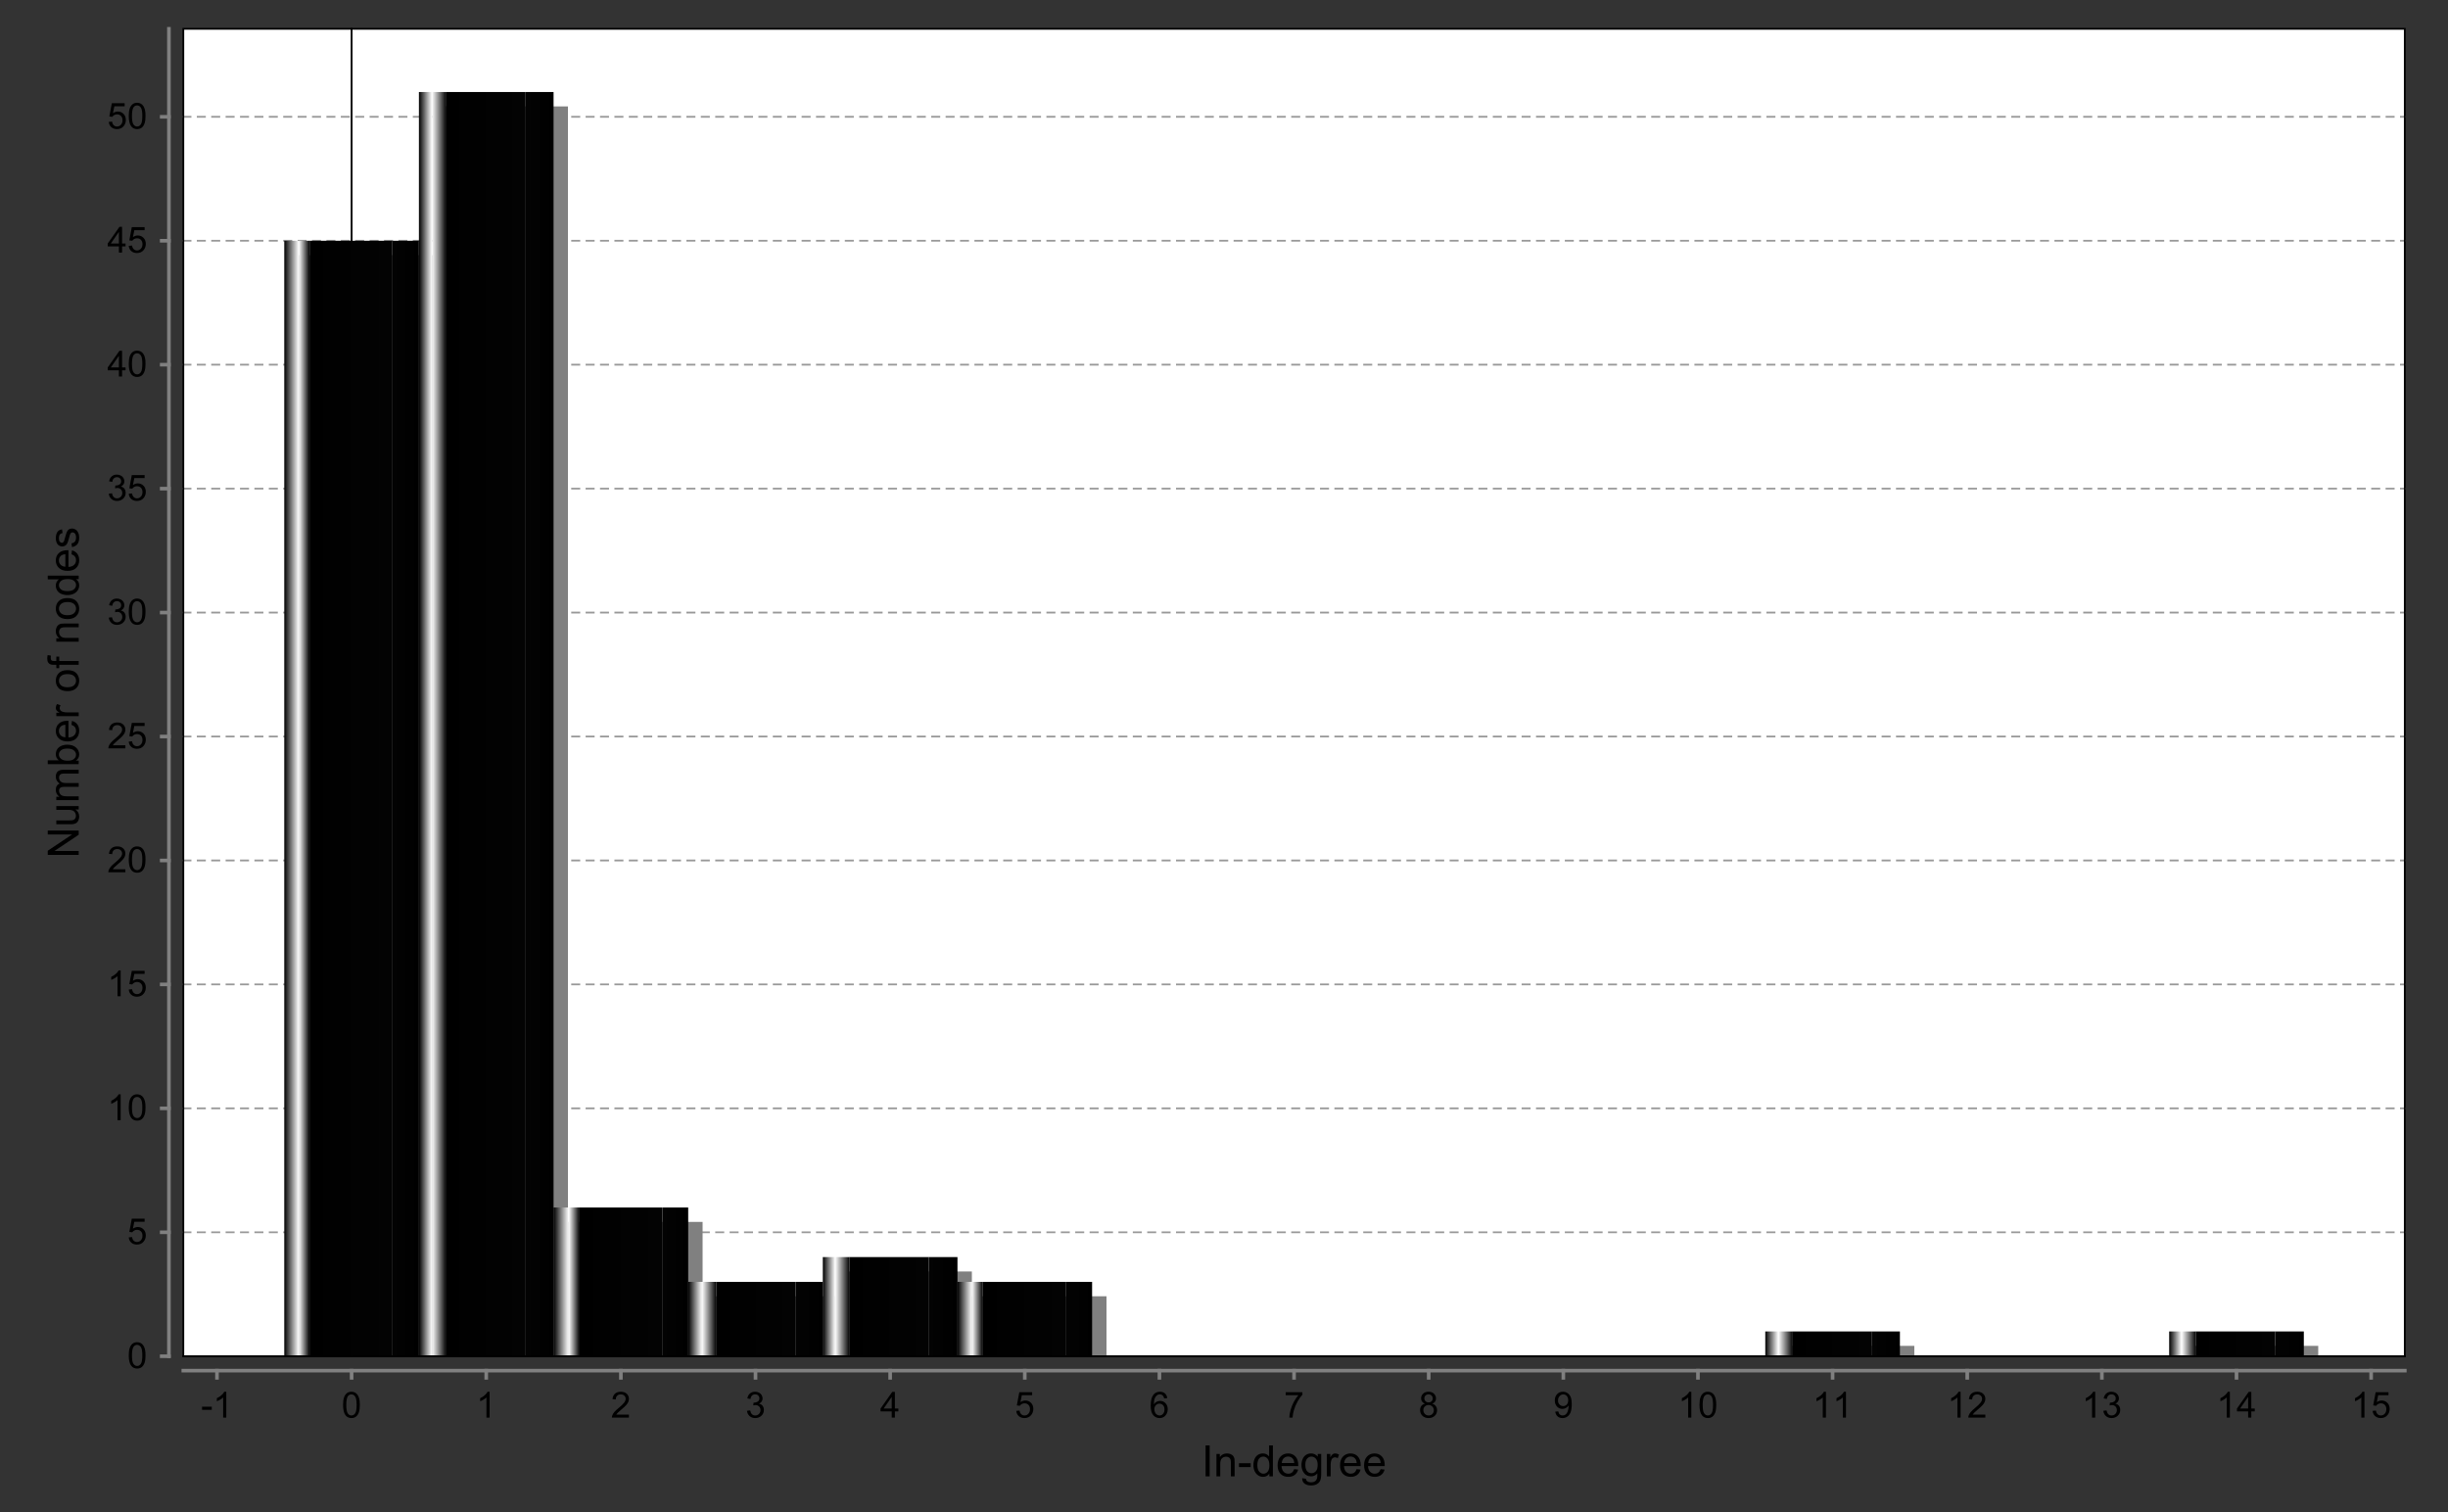 <?xml version="1.0" standalone="no"?>

<svg 
     version="1.1"
     baseProfile="full"
     xmlns="http://www.w3.org/2000/svg"
     xmlns:xlink="http://www.w3.org/1999/xlink"
     xmlns:ev="http://www.w3.org/2001/xml-events"
     x="0px"
     y="0px"
     width="680px"
     height="420px"
     viewBox="0 0 680 420"
     >
<rect x="0" y="0" width="680" height="420" fill="#333333" stroke="none"/>
<title></title>
<desc>Creator: FreeHEP Graphics2D Driver Producer: org.freehep.graphicsio.svg.SVGGraphics2D Revision: 12753  Source:  Date: Monday, January 16, 2012 11:09:43 AM CET</desc>
<g stroke-linejoin="miter" stroke-dashoffset="0" stroke-dasharray="none" stroke-width="1" stroke-miterlimit="10" stroke-linecap="square">
<g fill-opacity="1" fill-rule="nonzero" stroke="none" fill="#ffffff">
  <path d="M 50.92 8 L 668 8 L 668 376.703 L 50.92 376.703 L 50.92 8 z"/>
</g> <!-- drawing style -->
<g fill="none" stroke-opacity="1" stroke="#808080">
  <path d="M 50.92 380.703 L 668 380.703"/>
</g> <!-- drawing style -->
<g fill-opacity="1" fill-rule="nonzero" stroke="none" fill="#000000">
  <path d="M 56.125 391.594 L 56.125 390.719 L 58.828 390.719 L 58.828 391.594 L 56.125 391.594 z M 62.859 393.75 L 61.984 393.75 L 61.984 388.156 Q 61.672 388.453 61.156 388.758 Q 60.641 389.062 60.234 389.203 L 60.234 388.359 Q 60.969 388.016 61.523 387.523 Q 62.078 387.031 62.297 386.562 L 62.859 386.562 L 62.859 393.75 z"/>
</g> <!-- drawing style -->
<g fill="none" stroke-opacity="1" stroke="#808080">
  <path d="M 60.27 382.703 L 60.27 380.703"/>
</g> <!-- drawing style -->
<g fill-opacity="1" fill-rule="nonzero" stroke="none" fill="#000000">
  <path d="M 95.297 390.219 Q 95.297 388.953 95.555 388.18 Q 95.812 387.406 96.328 386.984 Q 96.844 386.562 97.625 386.562 Q 98.203 386.562 98.633 386.797 Q 99.062 387.031 99.352 387.469 Q 99.641 387.906 99.797 388.531 Q 99.953 389.156 99.953 390.219 Q 99.953 391.484 99.695 392.258 Q 99.438 393.031 98.922 393.453 Q 98.406 393.875 97.625 393.875 Q 96.594 393.875 96 393.125 Q 95.297 392.234 95.297 390.219 z M 96.188 390.219 Q 96.188 391.984 96.602 392.57 Q 97.016 393.156 97.625 393.156 Q 98.234 393.156 98.648 392.57 Q 99.062 391.984 99.062 390.219 Q 99.062 388.453 98.648 387.875 Q 98.234 387.297 97.609 387.297 Q 97.016 387.297 96.641 387.797 Q 96.188 388.453 96.188 390.219 z"/>
</g> <!-- drawing style -->
<g fill="none" stroke-opacity="1" stroke="#808080">
  <path d="M 97.668 382.703 L 97.668 380.703"/>
</g> <!-- drawing style -->
<g fill-opacity="1" fill-rule="nonzero" stroke="none" fill="#000000">
  <path d="M 136 393.75 L 135.125 393.75 L 135.125 388.156 Q 134.812 388.453 134.297 388.758 Q 133.781 389.062 133.375 389.203 L 133.375 388.359 Q 134.109 388.016 134.664 387.523 Q 135.219 387.031 135.438 386.562 L 136 386.562 L 136 393.75 z"/>
</g> <!-- drawing style -->
<g fill="none" stroke-opacity="1" stroke="#808080">
  <path d="M 135.067 382.703 L 135.067 380.703"/>
</g> <!-- drawing style -->
<g fill-opacity="1" fill-rule="nonzero" stroke="none" fill="#000000">
  <path d="M 174.703 392.906 L 174.703 393.75 L 169.969 393.75 Q 169.969 393.438 170.078 393.141 Q 170.266 392.656 170.656 392.188 Q 171.047 391.719 171.812 391.109 Q 172.969 390.141 173.383 389.586 Q 173.797 389.031 173.797 388.531 Q 173.797 388 173.422 387.648 Q 173.047 387.297 172.453 387.297 Q 171.812 387.297 171.43 387.672 Q 171.047 388.047 171.047 388.719 L 170.141 388.625 Q 170.234 387.625 170.836 387.094 Q 171.438 386.562 172.469 386.562 Q 173.5 386.562 174.102 387.133 Q 174.703 387.703 174.703 388.547 Q 174.703 388.984 174.523 389.398 Q 174.344 389.812 173.938 390.273 Q 173.531 390.734 172.578 391.531 Q 171.797 392.188 171.57 392.43 Q 171.344 392.672 171.203 392.906 L 174.703 392.906 z"/>
</g> <!-- drawing style -->
<g fill="none" stroke-opacity="1" stroke="#808080">
  <path d="M 172.466 382.703 L 172.466 380.703"/>
</g> <!-- drawing style -->
<g fill-opacity="1" fill-rule="nonzero" stroke="none" fill="#000000">
  <path d="M 207.5 391.859 L 208.375 391.75 Q 208.531 392.484 208.891 392.82 Q 209.25 393.156 209.781 393.156 Q 210.406 393.156 210.828 392.727 Q 211.25 392.297 211.25 391.656 Q 211.25 391.047 210.859 390.656 Q 210.469 390.266 209.859 390.266 Q 209.609 390.266 209.234 390.359 L 209.328 389.594 Q 209.422 389.594 209.469 389.594 Q 210.031 389.594 210.484 389.305 Q 210.938 389.016 210.938 388.406 Q 210.938 387.922 210.609 387.602 Q 210.281 387.281 209.766 387.281 Q 209.25 387.281 208.906 387.602 Q 208.562 387.922 208.469 388.578 L 207.594 388.422 Q 207.75 387.531 208.32 387.047 Q 208.891 386.562 209.734 386.562 Q 210.328 386.562 210.82 386.812 Q 211.312 387.062 211.57 387.5 Q 211.828 387.938 211.828 388.422 Q 211.828 388.891 211.586 389.266 Q 211.344 389.641 210.844 389.875 Q 211.484 390.016 211.836 390.477 Q 212.188 390.938 212.188 391.641 Q 212.188 392.578 211.5 393.227 Q 210.812 393.875 209.781 393.875 Q 208.828 393.875 208.211 393.312 Q 207.594 392.75 207.5 391.859 z"/>
</g> <!-- drawing style -->
<g fill="none" stroke-opacity="1" stroke="#808080">
  <path d="M 209.865 382.703 L 209.865 380.703"/>
</g> <!-- drawing style -->
<g fill-opacity="1" fill-rule="nonzero" stroke="none" fill="#000000">
  <path d="M 247.703 393.75 L 247.703 392.031 L 244.594 392.031 L 244.594 391.234 L 247.859 386.594 L 248.578 386.594 L 248.578 391.234 L 249.547 391.234 L 249.547 392.031 L 248.578 392.031 L 248.578 393.75 L 247.703 393.75 z M 247.703 391.234 L 247.703 388 L 245.453 391.234 L 247.703 391.234 z"/>
</g> <!-- drawing style -->
<g fill="none" stroke-opacity="1" stroke="#808080">
  <path d="M 247.264 382.703 L 247.264 380.703"/>
</g> <!-- drawing style -->
<g fill-opacity="1" fill-rule="nonzero" stroke="none" fill="#000000">
  <path d="M 282.297 391.875 L 283.219 391.797 Q 283.312 392.469 283.688 392.812 Q 284.062 393.156 284.594 393.156 Q 285.219 393.156 285.664 392.672 Q 286.109 392.188 286.109 391.406 Q 286.109 390.656 285.688 390.219 Q 285.266 389.781 284.578 389.781 Q 284.156 389.781 283.812 389.977 Q 283.469 390.172 283.266 390.469 L 282.453 390.359 L 283.141 386.688 L 286.703 386.688 L 286.703 387.531 L 283.844 387.531 L 283.453 389.453 Q 284.109 389 284.812 389 Q 285.75 389 286.391 389.648 Q 287.031 390.297 287.031 391.328 Q 287.031 392.297 286.469 393 Q 285.781 393.875 284.594 393.875 Q 283.609 393.875 282.992 393.328 Q 282.375 392.781 282.297 391.875 z"/>
</g> <!-- drawing style -->
<g fill="none" stroke-opacity="1" stroke="#808080">
  <path d="M 284.662 382.703 L 284.662 380.703"/>
</g> <!-- drawing style -->
<g fill-opacity="1" fill-rule="nonzero" stroke="none" fill="#000000">
  <path d="M 324.234 388.344 L 323.375 388.406 Q 323.25 387.891 323.031 387.656 Q 322.672 387.281 322.156 387.281 Q 321.734 387.281 321.422 387.516 Q 321 387.828 320.766 388.406 Q 320.531 388.984 320.516 390.062 Q 320.828 389.578 321.289 389.344 Q 321.75 389.109 322.25 389.109 Q 323.141 389.109 323.758 389.758 Q 324.375 390.406 324.375 391.422 Q 324.375 392.094 324.078 392.672 Q 323.781 393.25 323.273 393.562 Q 322.766 393.875 322.125 393.875 Q 321.031 393.875 320.336 393.062 Q 319.641 392.25 319.641 390.406 Q 319.641 388.328 320.406 387.375 Q 321.078 386.562 322.203 386.562 Q 323.062 386.562 323.602 387.039 Q 324.141 387.516 324.234 388.344 z M 320.656 391.438 Q 320.656 391.891 320.844 392.305 Q 321.031 392.719 321.383 392.938 Q 321.734 393.156 322.109 393.156 Q 322.672 393.156 323.07 392.703 Q 323.469 392.25 323.469 391.484 Q 323.469 390.734 323.07 390.305 Q 322.672 389.875 322.078 389.875 Q 321.484 389.875 321.07 390.305 Q 320.656 390.734 320.656 391.438 z"/>
</g> <!-- drawing style -->
<g fill="none" stroke-opacity="1" stroke="#808080">
  <path d="M 322.061 382.703 L 322.061 380.703"/>
</g> <!-- drawing style -->
<g fill-opacity="1" fill-rule="nonzero" stroke="none" fill="#000000">
  <path d="M 357.141 387.531 L 357.141 386.688 L 361.781 386.688 L 361.781 387.375 Q 361.094 388.094 360.422 389.297 Q 359.75 390.5 359.391 391.781 Q 359.125 392.688 359.047 393.75 L 358.141 393.75 Q 358.156 392.906 358.477 391.711 Q 358.797 390.516 359.391 389.406 Q 359.984 388.297 360.656 387.531 L 357.141 387.531 z"/>
</g> <!-- drawing style -->
<g fill="none" stroke-opacity="1" stroke="#808080">
  <path d="M 359.46 382.703 L 359.46 380.703"/>
</g> <!-- drawing style -->
<g fill-opacity="1" fill-rule="nonzero" stroke="none" fill="#000000">
  <path d="M 395.828 389.875 Q 395.281 389.672 395.016 389.297 Q 394.75 388.922 394.75 388.406 Q 394.75 387.625 395.312 387.094 Q 395.875 386.562 396.812 386.562 Q 397.75 386.562 398.32 387.109 Q 398.891 387.656 398.891 388.438 Q 398.891 388.938 398.633 389.305 Q 398.375 389.672 397.844 389.875 Q 398.5 390.078 398.844 390.562 Q 399.188 391.047 399.188 391.703 Q 399.188 392.625 398.539 393.25 Q 397.891 393.875 396.828 393.875 Q 395.766 393.875 395.117 393.242 Q 394.469 392.609 394.469 391.672 Q 394.469 390.984 394.82 390.508 Q 395.172 390.031 395.828 389.875 z M 395.656 388.375 Q 395.656 388.891 395.984 389.211 Q 396.312 389.531 396.828 389.531 Q 397.344 389.531 397.664 389.211 Q 397.984 388.891 397.984 388.422 Q 397.984 387.938 397.648 387.609 Q 397.312 387.281 396.828 387.281 Q 396.312 387.281 395.984 387.602 Q 395.656 387.922 395.656 388.375 z M 395.375 391.688 Q 395.375 392.062 395.555 392.414 Q 395.734 392.766 396.086 392.961 Q 396.438 393.156 396.844 393.156 Q 397.469 393.156 397.875 392.75 Q 398.281 392.344 398.281 391.719 Q 398.281 391.078 397.859 390.664 Q 397.438 390.25 396.812 390.25 Q 396.188 390.25 395.781 390.656 Q 395.375 391.062 395.375 391.688 z"/>
</g> <!-- drawing style -->
<g fill="none" stroke-opacity="1" stroke="#808080">
  <path d="M 396.859 382.703 L 396.859 380.703"/>
</g> <!-- drawing style -->
<g fill-opacity="1" fill-rule="nonzero" stroke="none" fill="#000000">
  <path d="M 432.016 392.094 L 432.859 392.016 Q 432.969 392.609 433.273 392.883 Q 433.578 393.156 434.047 393.156 Q 434.453 393.156 434.758 392.969 Q 435.062 392.781 435.258 392.469 Q 435.453 392.156 435.586 391.633 Q 435.719 391.109 435.719 390.562 Q 435.719 390.5 435.719 390.375 Q 435.453 390.797 434.992 391.062 Q 434.531 391.328 434 391.328 Q 433.109 391.328 432.5 390.68 Q 431.891 390.031 431.891 388.984 Q 431.891 387.891 432.531 387.227 Q 433.172 386.562 434.141 386.562 Q 434.828 386.562 435.406 386.938 Q 435.984 387.312 436.289 388.008 Q 436.594 388.703 436.594 390.031 Q 436.594 391.391 436.297 392.203 Q 436 393.016 435.406 393.445 Q 434.812 393.875 434.031 393.875 Q 433.188 393.875 432.656 393.406 Q 432.125 392.938 432.016 392.094 z M 435.609 388.938 Q 435.609 388.172 435.211 387.734 Q 434.812 387.297 434.25 387.297 Q 433.656 387.297 433.219 387.773 Q 432.781 388.25 432.781 389.016 Q 432.781 389.688 433.195 390.117 Q 433.609 390.547 434.219 390.547 Q 434.828 390.547 435.219 390.117 Q 435.609 389.688 435.609 388.938 z"/>
</g> <!-- drawing style -->
<g fill="none" stroke-opacity="1" stroke="#808080">
  <path d="M 434.258 382.703 L 434.258 380.703"/>
</g> <!-- drawing style -->
<g fill-opacity="1" fill-rule="nonzero" stroke="none" fill="#000000">
  <path d="M 469.812 393.75 L 468.938 393.75 L 468.938 388.156 Q 468.625 388.453 468.109 388.758 Q 467.594 389.062 467.188 389.203 L 467.188 388.359 Q 467.922 388.016 468.477 387.523 Q 469.031 387.031 469.25 386.562 L 469.812 386.562 L 469.812 393.75 z M 472.078 390.219 Q 472.078 388.953 472.336 388.18 Q 472.594 387.406 473.109 386.984 Q 473.625 386.562 474.406 386.562 Q 474.984 386.562 475.414 386.797 Q 475.844 387.031 476.133 387.469 Q 476.422 387.906 476.578 388.531 Q 476.734 389.156 476.734 390.219 Q 476.734 391.484 476.477 392.258 Q 476.219 393.031 475.703 393.453 Q 475.188 393.875 474.406 393.875 Q 473.375 393.875 472.781 393.125 Q 472.078 392.234 472.078 390.219 z M 472.969 390.219 Q 472.969 391.984 473.383 392.57 Q 473.797 393.156 474.406 393.156 Q 475.016 393.156 475.43 392.57 Q 475.844 391.984 475.844 390.219 Q 475.844 388.453 475.43 387.875 Q 475.016 387.297 474.391 387.297 Q 473.797 387.297 473.422 387.797 Q 472.969 388.453 472.969 390.219 z"/>
</g> <!-- drawing style -->
<g fill="none" stroke-opacity="1" stroke="#808080">
  <path d="M 471.656 382.703 L 471.656 380.703"/>
</g> <!-- drawing style -->
<g fill-opacity="1" fill-rule="nonzero" stroke="none" fill="#000000">
  <path d="M 507.203 393.75 L 506.328 393.75 L 506.328 388.156 Q 506.016 388.453 505.5 388.758 Q 504.984 389.062 504.578 389.203 L 504.578 388.359 Q 505.312 388.016 505.867 387.523 Q 506.422 387.031 506.641 386.562 L 507.203 386.562 L 507.203 393.75 z M 512.766 393.75 L 511.891 393.75 L 511.891 388.156 Q 511.578 388.453 511.062 388.758 Q 510.547 389.062 510.141 389.203 L 510.141 388.359 Q 510.875 388.016 511.43 387.523 Q 511.984 387.031 512.203 386.562 L 512.766 386.562 L 512.766 393.75 z"/>
</g> <!-- drawing style -->
<g fill="none" stroke-opacity="1" stroke="#808080">
  <path d="M 509.055 382.703 L 509.055 380.703"/>
</g> <!-- drawing style -->
<g fill-opacity="1" fill-rule="nonzero" stroke="none" fill="#000000">
  <path d="M 544.609 393.75 L 543.734 393.75 L 543.734 388.156 Q 543.422 388.453 542.906 388.758 Q 542.391 389.062 541.984 389.203 L 541.984 388.359 Q 542.719 388.016 543.273 387.523 Q 543.828 387.031 544.047 386.562 L 544.609 386.562 L 544.609 393.75 z M 551.484 392.906 L 551.484 393.75 L 546.75 393.75 Q 546.75 393.438 546.859 393.141 Q 547.047 392.656 547.438 392.188 Q 547.828 391.719 548.594 391.109 Q 549.75 390.141 550.164 389.586 Q 550.578 389.031 550.578 388.531 Q 550.578 388 550.203 387.648 Q 549.828 387.297 549.234 387.297 Q 548.594 387.297 548.211 387.672 Q 547.828 388.047 547.828 388.719 L 546.922 388.625 Q 547.016 387.625 547.617 387.094 Q 548.219 386.562 549.25 386.562 Q 550.281 386.562 550.883 387.133 Q 551.484 387.703 551.484 388.547 Q 551.484 388.984 551.305 389.398 Q 551.125 389.812 550.719 390.273 Q 550.312 390.734 549.359 391.531 Q 548.578 392.188 548.352 392.43 Q 548.125 392.672 547.984 392.906 L 551.484 392.906 z"/>
</g> <!-- drawing style -->
<g fill="none" stroke-opacity="1" stroke="#808080">
  <path d="M 546.454 382.703 L 546.454 380.703"/>
</g> <!-- drawing style -->
<g fill-opacity="1" fill-rule="nonzero" stroke="none" fill="#000000">
  <path d="M 582 393.75 L 581.125 393.75 L 581.125 388.156 Q 580.812 388.453 580.297 388.758 Q 579.781 389.062 579.375 389.203 L 579.375 388.359 Q 580.109 388.016 580.664 387.523 Q 581.219 387.031 581.438 386.562 L 582 386.562 L 582 393.75 z M 584.266 391.859 L 585.141 391.75 Q 585.297 392.484 585.656 392.82 Q 586.016 393.156 586.547 393.156 Q 587.172 393.156 587.594 392.727 Q 588.016 392.297 588.016 391.656 Q 588.016 391.047 587.625 390.656 Q 587.234 390.266 586.625 390.266 Q 586.375 390.266 586 390.359 L 586.094 389.594 Q 586.188 389.594 586.234 389.594 Q 586.797 389.594 587.25 389.305 Q 587.703 389.016 587.703 388.406 Q 587.703 387.922 587.375 387.602 Q 587.047 387.281 586.531 387.281 Q 586.016 387.281 585.672 387.602 Q 585.328 387.922 585.234 388.578 L 584.359 388.422 Q 584.516 387.531 585.086 387.047 Q 585.656 386.562 586.5 386.562 Q 587.094 386.562 587.586 386.812 Q 588.078 387.062 588.336 387.5 Q 588.594 387.938 588.594 388.422 Q 588.594 388.891 588.352 389.266 Q 588.109 389.641 587.609 389.875 Q 588.25 390.016 588.602 390.477 Q 588.953 390.938 588.953 391.641 Q 588.953 392.578 588.266 393.227 Q 587.578 393.875 586.547 393.875 Q 585.594 393.875 584.977 393.312 Q 584.359 392.75 584.266 391.859 z"/>
</g> <!-- drawing style -->
<g fill="none" stroke-opacity="1" stroke="#808080">
  <path d="M 583.853 382.703 L 583.853 380.703"/>
</g> <!-- drawing style -->
<g fill-opacity="1" fill-rule="nonzero" stroke="none" fill="#000000">
  <path d="M 619.406 393.75 L 618.531 393.75 L 618.531 388.156 Q 618.219 388.453 617.703 388.758 Q 617.188 389.062 616.781 389.203 L 616.781 388.359 Q 617.516 388.016 618.07 387.523 Q 618.625 387.031 618.844 386.562 L 619.406 386.562 L 619.406 393.75 z M 624.484 393.75 L 624.484 392.031 L 621.375 392.031 L 621.375 391.234 L 624.641 386.594 L 625.359 386.594 L 625.359 391.234 L 626.328 391.234 L 626.328 392.031 L 625.359 392.031 L 625.359 393.75 L 624.484 393.75 z M 624.484 391.234 L 624.484 388 L 622.234 391.234 L 624.484 391.234 z"/>
</g> <!-- drawing style -->
<g fill="none" stroke-opacity="1" stroke="#808080">
  <path d="M 621.252 382.703 L 621.252 380.703"/>
</g> <!-- drawing style -->
<g fill-opacity="1" fill-rule="nonzero" stroke="none" fill="#000000">
  <path d="M 656.797 393.75 L 655.922 393.75 L 655.922 388.156 Q 655.609 388.453 655.094 388.758 Q 654.578 389.062 654.172 389.203 L 654.172 388.359 Q 654.906 388.016 655.461 387.523 Q 656.016 387.031 656.234 386.562 L 656.797 386.562 L 656.797 393.75 z M 659.062 391.875 L 659.984 391.797 Q 660.078 392.469 660.453 392.812 Q 660.828 393.156 661.359 393.156 Q 661.984 393.156 662.43 392.672 Q 662.875 392.188 662.875 391.406 Q 662.875 390.656 662.453 390.219 Q 662.031 389.781 661.344 389.781 Q 660.922 389.781 660.578 389.977 Q 660.234 390.172 660.031 390.469 L 659.219 390.359 L 659.906 386.688 L 663.469 386.688 L 663.469 387.531 L 660.609 387.531 L 660.219 389.453 Q 660.875 389 661.578 389 Q 662.516 389 663.156 389.648 Q 663.797 390.297 663.797 391.328 Q 663.797 392.297 663.234 393 Q 662.547 393.875 661.359 393.875 Q 660.375 393.875 659.758 393.328 Q 659.141 392.781 659.062 391.875 z"/>
</g> <!-- drawing style -->
<g fill="none" stroke-opacity="1" stroke="#808080">
  <path d="M 658.65 382.703 L 658.65 380.703"/>
</g> <!-- drawing style -->
<g fill-opacity="1" fill-rule="nonzero" stroke="none" fill="#000000">
  <path d="M 334.891 410.062 L 334.891 401.469 L 336.016 401.469 L 336.016 410.062 L 334.891 410.062 z M 337.906 410.062 L 337.906 403.844 L 338.844 403.844 L 338.844 404.719 Q 339.531 403.703 340.828 403.703 Q 341.391 403.703 341.867 403.906 Q 342.344 404.109 342.578 404.438 Q 342.812 404.766 342.906 405.203 Q 342.953 405.5 342.953 406.234 L 342.953 410.062 L 341.906 410.062 L 341.906 406.281 Q 341.906 405.625 341.781 405.312 Q 341.656 405 341.344 404.805 Q 341.031 404.609 340.609 404.609 Q 339.938 404.609 339.445 405.039 Q 338.953 405.469 338.953 406.656 L 338.953 410.062 L 337.906 410.062 z M 344.156 407.484 L 344.156 406.422 L 347.406 406.422 L 347.406 407.484 L 344.156 407.484 z M 352.594 410.062 L 352.594 409.281 Q 352 410.203 350.859 410.203 Q 350.109 410.203 349.484 409.789 Q 348.859 409.375 348.516 408.641 Q 348.172 407.906 348.172 406.953 Q 348.172 406.031 348.484 405.266 Q 348.797 404.5 349.422 404.102 Q 350.047 403.703 350.812 403.703 Q 351.375 403.703 351.812 403.938 Q 352.25 404.172 352.531 404.547 L 352.531 401.469 L 353.578 401.469 L 353.578 410.062 L 352.594 410.062 z M 349.266 406.953 Q 349.266 408.156 349.766 408.742 Q 350.266 409.328 350.953 409.328 Q 351.641 409.328 352.125 408.766 Q 352.609 408.203 352.609 407.047 Q 352.609 405.766 352.117 405.172 Q 351.625 404.578 350.906 404.578 Q 350.203 404.578 349.734 405.148 Q 349.266 405.719 349.266 406.953 z M 359.5 408.062 L 360.594 408.188 Q 360.344 409.141 359.641 409.672 Q 358.938 410.203 357.859 410.203 Q 356.5 410.203 355.695 409.359 Q 354.891 408.516 354.891 407 Q 354.891 405.438 355.703 404.57 Q 356.516 403.703 357.797 403.703 Q 359.047 403.703 359.836 404.547 Q 360.625 405.391 360.625 406.938 Q 360.625 407.031 360.625 407.219 L 355.984 407.219 Q 356.047 408.25 356.562 408.789 Q 357.078 409.328 357.859 409.328 Q 358.438 409.328 358.852 409.023 Q 359.266 408.719 359.5 408.062 z M 356.047 406.359 L 359.516 406.359 Q 359.453 405.562 359.125 405.172 Q 358.609 404.562 357.812 404.562 Q 357.078 404.562 356.586 405.047 Q 356.094 405.531 356.047 406.359 z M 361.719 410.578 L 362.75 410.734 Q 362.812 411.203 363.109 411.422 Q 363.5 411.719 364.172 411.719 Q 364.906 411.719 365.305 411.422 Q 365.703 411.125 365.844 410.609 Q 365.938 410.281 365.922 409.25 Q 365.234 410.062 364.203 410.062 Q 362.922 410.062 362.219 409.133 Q 361.516 408.203 361.516 406.922 Q 361.516 406.031 361.836 405.273 Q 362.156 404.516 362.766 404.109 Q 363.375 403.703 364.203 403.703 Q 365.312 403.703 366.031 404.594 L 366.031 403.844 L 367 403.844 L 367 409.219 Q 367 410.672 366.703 411.281 Q 366.406 411.891 365.766 412.242 Q 365.125 412.594 364.188 412.594 Q 363.078 412.594 362.391 412.094 Q 361.703 411.594 361.719 410.578 z M 362.594 406.844 Q 362.594 408.062 363.078 408.625 Q 363.562 409.188 364.297 409.188 Q 365.031 409.188 365.523 408.625 Q 366.016 408.062 366.016 406.875 Q 366.016 405.734 365.508 405.156 Q 365 404.578 364.281 404.578 Q 363.578 404.578 363.086 405.148 Q 362.594 405.719 362.594 406.844 z M 368.578 410.062 L 368.578 403.844 L 369.531 403.844 L 369.531 404.781 Q 369.891 404.125 370.195 403.914 Q 370.5 403.703 370.875 403.703 Q 371.406 403.703 371.953 404.031 L 371.594 405.016 Q 371.203 404.781 370.828 404.781 Q 370.469 404.781 370.195 404.992 Q 369.922 405.203 369.812 405.578 Q 369.625 406.141 369.625 406.797 L 369.625 410.062 L 368.578 410.062 z M 376.844 408.062 L 377.938 408.188 Q 377.688 409.141 376.984 409.672 Q 376.281 410.203 375.203 410.203 Q 373.844 410.203 373.039 409.359 Q 372.234 408.516 372.234 407 Q 372.234 405.438 373.047 404.57 Q 373.859 403.703 375.141 403.703 Q 376.391 403.703 377.18 404.547 Q 377.969 405.391 377.969 406.938 Q 377.969 407.031 377.969 407.219 L 373.328 407.219 Q 373.391 408.25 373.906 408.789 Q 374.422 409.328 375.203 409.328 Q 375.781 409.328 376.195 409.023 Q 376.609 408.719 376.844 408.062 z M 373.391 406.359 L 376.859 406.359 Q 376.797 405.562 376.469 405.172 Q 375.953 404.562 375.156 404.562 Q 374.422 404.562 373.93 405.047 Q 373.438 405.531 373.391 406.359 z M 383.516 408.062 L 384.609 408.188 Q 384.359 409.141 383.656 409.672 Q 382.953 410.203 381.875 410.203 Q 380.516 410.203 379.711 409.359 Q 378.906 408.516 378.906 407 Q 378.906 405.438 379.719 404.57 Q 380.531 403.703 381.812 403.703 Q 383.062 403.703 383.852 404.547 Q 384.641 405.391 384.641 406.938 Q 384.641 407.031 384.641 407.219 L 380 407.219 Q 380.062 408.25 380.578 408.789 Q 381.094 409.328 381.875 409.328 Q 382.453 409.328 382.867 409.023 Q 383.281 408.719 383.516 408.062 z M 380.062 406.359 L 383.531 406.359 Q 383.469 405.562 383.141 405.172 Q 382.625 404.562 381.828 404.562 Q 381.094 404.562 380.602 405.047 Q 380.109 405.531 380.062 406.359 z"/>
</g> <!-- drawing style -->
<g fill="none" stroke-opacity="1" stroke="#808080">
  <path d="M 46.92 8 L 46.92 376.703"/>
</g> <!-- drawing style -->
<g fill-opacity="1" fill-rule="nonzero" stroke="none" fill="#000000">
  <path d="M 35.766 376.469 Q 35.766 375.203 36.023 374.43 Q 36.281 373.656 36.797 373.234 Q 37.312 372.812 38.094 372.812 Q 38.672 372.812 39.102 373.047 Q 39.531 373.281 39.82 373.719 Q 40.109 374.156 40.266 374.781 Q 40.422 375.406 40.422 376.469 Q 40.422 377.734 40.164 378.508 Q 39.906 379.281 39.391 379.703 Q 38.875 380.125 38.094 380.125 Q 37.062 380.125 36.469 379.375 Q 35.766 378.484 35.766 376.469 z M 36.656 376.469 Q 36.656 378.234 37.07 378.82 Q 37.484 379.406 38.094 379.406 Q 38.703 379.406 39.117 378.82 Q 39.531 378.234 39.531 376.469 Q 39.531 374.703 39.117 374.125 Q 38.703 373.547 38.078 373.547 Q 37.484 373.547 37.109 374.047 Q 36.656 374.703 36.656 376.469 z"/>
</g> <!-- drawing style -->
<g fill="none" stroke-opacity="1" stroke="#808080">
  <path d="M 44.92 376.703 L 46.92 376.703"/>
</g> <!-- drawing style -->
<g fill-opacity="1" fill-rule="nonzero" stroke="none" fill="#000000">
  <path d="M 35.766 343.688 L 36.688 343.609 Q 36.781 344.281 37.156 344.625 Q 37.531 344.969 38.062 344.969 Q 38.688 344.969 39.133 344.484 Q 39.578 344 39.578 343.219 Q 39.578 342.469 39.156 342.031 Q 38.734 341.594 38.047 341.594 Q 37.625 341.594 37.281 341.789 Q 36.938 341.984 36.734 342.281 L 35.922 342.172 L 36.609 338.5 L 40.172 338.5 L 40.172 339.344 L 37.312 339.344 L 36.922 341.266 Q 37.578 340.812 38.281 340.812 Q 39.219 340.812 39.859 341.461 Q 40.5 342.109 40.5 343.141 Q 40.5 344.109 39.938 344.812 Q 39.25 345.688 38.062 345.688 Q 37.078 345.688 36.461 345.141 Q 35.844 344.594 35.766 343.688 z"/>
</g> <!-- drawing style -->
<g fill="none" stroke-opacity="1" stroke="#808080">
  <path d="M 44.92 342.277 L 46.92 342.277"/>
</g> <!-- drawing style -->
<g fill-opacity="1" fill-rule="nonzero" stroke="none" fill="#000000">
  <path d="M 33.516 311.141 L 32.641 311.141 L 32.641 305.547 Q 32.328 305.844 31.812 306.148 Q 31.297 306.453 30.891 306.594 L 30.891 305.75 Q 31.625 305.406 32.18 304.914 Q 32.734 304.422 32.953 303.953 L 33.516 303.953 L 33.516 311.141 z M 35.766 307.609 Q 35.766 306.344 36.023 305.57 Q 36.281 304.797 36.797 304.375 Q 37.312 303.953 38.094 303.953 Q 38.672 303.953 39.102 304.188 Q 39.531 304.422 39.82 304.859 Q 40.109 305.297 40.266 305.922 Q 40.422 306.547 40.422 307.609 Q 40.422 308.875 40.164 309.648 Q 39.906 310.422 39.391 310.844 Q 38.875 311.266 38.094 311.266 Q 37.062 311.266 36.469 310.516 Q 35.766 309.625 35.766 307.609 z M 36.656 307.609 Q 36.656 309.375 37.07 309.961 Q 37.484 310.547 38.094 310.547 Q 38.703 310.547 39.117 309.961 Q 39.531 309.375 39.531 307.609 Q 39.531 305.844 39.117 305.266 Q 38.703 304.688 38.078 304.688 Q 37.484 304.688 37.109 305.188 Q 36.656 305.844 36.656 307.609 z"/>
</g> <!-- drawing style -->
<g fill="none" stroke-opacity="1" stroke="#808080">
  <path d="M 44.92 307.851 L 46.92 307.851"/>
</g> <!-- drawing style -->
<g fill-opacity="1" fill-rule="nonzero" stroke="none" fill="#000000">
  <path d="M 33.516 276.719 L 32.641 276.719 L 32.641 271.125 Q 32.328 271.422 31.812 271.727 Q 31.297 272.031 30.891 272.172 L 30.891 271.328 Q 31.625 270.984 32.18 270.492 Q 32.734 270 32.953 269.531 L 33.516 269.531 L 33.516 276.719 z M 35.766 274.844 L 36.688 274.766 Q 36.781 275.438 37.156 275.781 Q 37.531 276.125 38.062 276.125 Q 38.688 276.125 39.133 275.641 Q 39.578 275.156 39.578 274.375 Q 39.578 273.625 39.156 273.188 Q 38.734 272.75 38.047 272.75 Q 37.625 272.75 37.281 272.945 Q 36.938 273.141 36.734 273.438 L 35.922 273.328 L 36.609 269.656 L 40.172 269.656 L 40.172 270.5 L 37.312 270.5 L 36.922 272.422 Q 37.578 271.969 38.281 271.969 Q 39.219 271.969 39.859 272.617 Q 40.5 273.266 40.5 274.297 Q 40.5 275.266 39.938 275.969 Q 39.25 276.844 38.062 276.844 Q 37.078 276.844 36.461 276.297 Q 35.844 275.75 35.766 274.844 z"/>
</g> <!-- drawing style -->
<g fill="none" stroke-opacity="1" stroke="#808080">
  <path d="M 44.92 273.425 L 46.92 273.425"/>
</g> <!-- drawing style -->
<g fill-opacity="1" fill-rule="nonzero" stroke="none" fill="#000000">
  <path d="M 34.828 241.438 L 34.828 242.281 L 30.094 242.281 Q 30.094 241.969 30.203 241.672 Q 30.391 241.188 30.781 240.719 Q 31.172 240.25 31.938 239.641 Q 33.094 238.672 33.508 238.117 Q 33.922 237.562 33.922 237.062 Q 33.922 236.531 33.547 236.18 Q 33.172 235.828 32.578 235.828 Q 31.938 235.828 31.555 236.203 Q 31.172 236.578 31.172 237.25 L 30.266 237.156 Q 30.359 236.156 30.961 235.625 Q 31.562 235.094 32.594 235.094 Q 33.625 235.094 34.227 235.664 Q 34.828 236.234 34.828 237.078 Q 34.828 237.516 34.648 237.93 Q 34.469 238.344 34.062 238.805 Q 33.656 239.266 32.703 240.062 Q 31.922 240.719 31.695 240.961 Q 31.469 241.203 31.328 241.438 L 34.828 241.438 z M 35.766 238.75 Q 35.766 237.484 36.023 236.711 Q 36.281 235.938 36.797 235.516 Q 37.312 235.094 38.094 235.094 Q 38.672 235.094 39.102 235.328 Q 39.531 235.562 39.82 236 Q 40.109 236.438 40.266 237.062 Q 40.422 237.688 40.422 238.75 Q 40.422 240.016 40.164 240.789 Q 39.906 241.562 39.391 241.984 Q 38.875 242.406 38.094 242.406 Q 37.062 242.406 36.469 241.656 Q 35.766 240.766 35.766 238.75 z M 36.656 238.75 Q 36.656 240.516 37.07 241.102 Q 37.484 241.688 38.094 241.688 Q 38.703 241.688 39.117 241.102 Q 39.531 240.516 39.531 238.75 Q 39.531 236.984 39.117 236.406 Q 38.703 235.828 38.078 235.828 Q 37.484 235.828 37.109 236.328 Q 36.656 236.984 36.656 238.75 z"/>
</g> <!-- drawing style -->
<g fill="none" stroke-opacity="1" stroke="#808080">
  <path d="M 44.92 238.999 L 46.92 238.999"/>
</g> <!-- drawing style -->
<g fill-opacity="1" fill-rule="nonzero" stroke="none" fill="#000000">
  <path d="M 34.828 207.016 L 34.828 207.859 L 30.094 207.859 Q 30.094 207.547 30.203 207.25 Q 30.391 206.766 30.781 206.297 Q 31.172 205.828 31.938 205.219 Q 33.094 204.25 33.508 203.695 Q 33.922 203.141 33.922 202.641 Q 33.922 202.109 33.547 201.758 Q 33.172 201.406 32.578 201.406 Q 31.938 201.406 31.555 201.781 Q 31.172 202.156 31.172 202.828 L 30.266 202.734 Q 30.359 201.734 30.961 201.203 Q 31.562 200.672 32.594 200.672 Q 33.625 200.672 34.227 201.242 Q 34.828 201.812 34.828 202.656 Q 34.828 203.094 34.648 203.508 Q 34.469 203.922 34.062 204.383 Q 33.656 204.844 32.703 205.641 Q 31.922 206.297 31.695 206.539 Q 31.469 206.781 31.328 207.016 L 34.828 207.016 z M 35.766 205.984 L 36.688 205.906 Q 36.781 206.578 37.156 206.922 Q 37.531 207.266 38.062 207.266 Q 38.688 207.266 39.133 206.781 Q 39.578 206.297 39.578 205.516 Q 39.578 204.766 39.156 204.328 Q 38.734 203.891 38.047 203.891 Q 37.625 203.891 37.281 204.086 Q 36.938 204.281 36.734 204.578 L 35.922 204.469 L 36.609 200.797 L 40.172 200.797 L 40.172 201.641 L 37.312 201.641 L 36.922 203.562 Q 37.578 203.109 38.281 203.109 Q 39.219 203.109 39.859 203.758 Q 40.5 204.406 40.5 205.438 Q 40.5 206.406 39.938 207.109 Q 39.25 207.984 38.062 207.984 Q 37.078 207.984 36.461 207.438 Q 35.844 206.891 35.766 205.984 z"/>
</g> <!-- drawing style -->
<g fill="none" stroke-opacity="1" stroke="#808080">
  <path d="M 44.92 204.573 L 46.92 204.573"/>
</g> <!-- drawing style -->
<g fill-opacity="1" fill-rule="nonzero" stroke="none" fill="#000000">
  <path d="M 30.219 171.547 L 31.094 171.438 Q 31.25 172.172 31.609 172.508 Q 31.969 172.844 32.5 172.844 Q 33.125 172.844 33.547 172.414 Q 33.969 171.984 33.969 171.344 Q 33.969 170.734 33.578 170.344 Q 33.188 169.953 32.578 169.953 Q 32.328 169.953 31.953 170.047 L 32.047 169.281 Q 32.141 169.281 32.188 169.281 Q 32.75 169.281 33.203 168.992 Q 33.656 168.703 33.656 168.094 Q 33.656 167.609 33.328 167.289 Q 33 166.969 32.484 166.969 Q 31.969 166.969 31.625 167.289 Q 31.281 167.609 31.188 168.266 L 30.312 168.109 Q 30.469 167.219 31.039 166.734 Q 31.609 166.25 32.453 166.25 Q 33.047 166.25 33.539 166.5 Q 34.031 166.75 34.289 167.188 Q 34.547 167.625 34.547 168.109 Q 34.547 168.578 34.305 168.953 Q 34.062 169.328 33.562 169.562 Q 34.203 169.703 34.555 170.164 Q 34.906 170.625 34.906 171.328 Q 34.906 172.266 34.219 172.914 Q 33.531 173.562 32.5 173.562 Q 31.547 173.562 30.93 173 Q 30.312 172.438 30.219 171.547 z M 35.766 169.906 Q 35.766 168.641 36.023 167.867 Q 36.281 167.094 36.797 166.672 Q 37.312 166.25 38.094 166.25 Q 38.672 166.25 39.102 166.484 Q 39.531 166.719 39.82 167.156 Q 40.109 167.594 40.266 168.219 Q 40.422 168.844 40.422 169.906 Q 40.422 171.172 40.164 171.945 Q 39.906 172.719 39.391 173.141 Q 38.875 173.562 38.094 173.562 Q 37.062 173.562 36.469 172.812 Q 35.766 171.922 35.766 169.906 z M 36.656 169.906 Q 36.656 171.672 37.07 172.258 Q 37.484 172.844 38.094 172.844 Q 38.703 172.844 39.117 172.258 Q 39.531 171.672 39.531 169.906 Q 39.531 168.141 39.117 167.562 Q 38.703 166.984 38.078 166.984 Q 37.484 166.984 37.109 167.484 Q 36.656 168.141 36.656 169.906 z"/>
</g> <!-- drawing style -->
<g fill="none" stroke-opacity="1" stroke="#808080">
  <path d="M 44.92 170.147 L 46.92 170.147"/>
</g> <!-- drawing style -->
<g fill-opacity="1" fill-rule="nonzero" stroke="none" fill="#000000">
  <path d="M 30.219 137.125 L 31.094 137.016 Q 31.25 137.75 31.609 138.086 Q 31.969 138.422 32.5 138.422 Q 33.125 138.422 33.547 137.992 Q 33.969 137.562 33.969 136.922 Q 33.969 136.312 33.578 135.922 Q 33.188 135.531 32.578 135.531 Q 32.328 135.531 31.953 135.625 L 32.047 134.859 Q 32.141 134.859 32.188 134.859 Q 32.75 134.859 33.203 134.57 Q 33.656 134.281 33.656 133.672 Q 33.656 133.188 33.328 132.867 Q 33 132.547 32.484 132.547 Q 31.969 132.547 31.625 132.867 Q 31.281 133.188 31.188 133.844 L 30.312 133.688 Q 30.469 132.797 31.039 132.312 Q 31.609 131.828 32.453 131.828 Q 33.047 131.828 33.539 132.078 Q 34.031 132.328 34.289 132.766 Q 34.547 133.203 34.547 133.688 Q 34.547 134.156 34.305 134.531 Q 34.062 134.906 33.562 135.141 Q 34.203 135.281 34.555 135.742 Q 34.906 136.203 34.906 136.906 Q 34.906 137.844 34.219 138.492 Q 33.531 139.141 32.5 139.141 Q 31.547 139.141 30.93 138.578 Q 30.312 138.016 30.219 137.125 z M 35.766 137.141 L 36.688 137.062 Q 36.781 137.734 37.156 138.078 Q 37.531 138.422 38.062 138.422 Q 38.688 138.422 39.133 137.938 Q 39.578 137.453 39.578 136.672 Q 39.578 135.922 39.156 135.484 Q 38.734 135.047 38.047 135.047 Q 37.625 135.047 37.281 135.242 Q 36.938 135.438 36.734 135.734 L 35.922 135.625 L 36.609 131.953 L 40.172 131.953 L 40.172 132.797 L 37.312 132.797 L 36.922 134.719 Q 37.578 134.266 38.281 134.266 Q 39.219 134.266 39.859 134.914 Q 40.5 135.562 40.5 136.594 Q 40.5 137.562 39.938 138.266 Q 39.25 139.141 38.062 139.141 Q 37.078 139.141 36.461 138.594 Q 35.844 138.047 35.766 137.141 z"/>
</g> <!-- drawing style -->
<g fill="none" stroke-opacity="1" stroke="#808080">
  <path d="M 44.92 135.721 L 46.92 135.721"/>
</g> <!-- drawing style -->
<g fill-opacity="1" fill-rule="nonzero" stroke="none" fill="#000000">
  <path d="M 33.031 104.578 L 33.031 102.859 L 29.922 102.859 L 29.922 102.062 L 33.188 97.422 L 33.906 97.422 L 33.906 102.062 L 34.875 102.062 L 34.875 102.859 L 33.906 102.859 L 33.906 104.578 L 33.031 104.578 z M 33.031 102.062 L 33.031 98.828 L 30.781 102.062 L 33.031 102.062 z M 35.766 101.047 Q 35.766 99.781 36.023 99.008 Q 36.281 98.234 36.797 97.812 Q 37.312 97.391 38.094 97.391 Q 38.672 97.391 39.102 97.625 Q 39.531 97.859 39.82 98.297 Q 40.109 98.734 40.266 99.359 Q 40.422 99.984 40.422 101.047 Q 40.422 102.312 40.164 103.086 Q 39.906 103.859 39.391 104.281 Q 38.875 104.703 38.094 104.703 Q 37.062 104.703 36.469 103.953 Q 35.766 103.062 35.766 101.047 z M 36.656 101.047 Q 36.656 102.812 37.07 103.398 Q 37.484 103.984 38.094 103.984 Q 38.703 103.984 39.117 103.398 Q 39.531 102.812 39.531 101.047 Q 39.531 99.281 39.117 98.703 Q 38.703 98.125 38.078 98.125 Q 37.484 98.125 37.109 98.625 Q 36.656 99.281 36.656 101.047 z"/>
</g> <!-- drawing style -->
<g fill="none" stroke-opacity="1" stroke="#808080">
  <path d="M 44.92 101.295 L 46.92 101.295"/>
</g> <!-- drawing style -->
<g fill-opacity="1" fill-rule="nonzero" stroke="none" fill="#000000">
  <path d="M 33.031 70.156 L 33.031 68.438 L 29.922 68.438 L 29.922 67.641 L 33.188 63 L 33.906 63 L 33.906 67.641 L 34.875 67.641 L 34.875 68.438 L 33.906 68.438 L 33.906 70.156 L 33.031 70.156 z M 33.031 67.641 L 33.031 64.406 L 30.781 67.641 L 33.031 67.641 z M 35.766 68.281 L 36.688 68.203 Q 36.781 68.875 37.156 69.219 Q 37.531 69.562 38.062 69.562 Q 38.688 69.562 39.133 69.078 Q 39.578 68.594 39.578 67.812 Q 39.578 67.062 39.156 66.625 Q 38.734 66.188 38.047 66.188 Q 37.625 66.188 37.281 66.383 Q 36.938 66.578 36.734 66.875 L 35.922 66.766 L 36.609 63.094 L 40.172 63.094 L 40.172 63.938 L 37.312 63.938 L 36.922 65.859 Q 37.578 65.406 38.281 65.406 Q 39.219 65.406 39.859 66.055 Q 40.5 66.703 40.5 67.734 Q 40.5 68.703 39.938 69.406 Q 39.25 70.281 38.062 70.281 Q 37.078 70.281 36.461 69.734 Q 35.844 69.188 35.766 68.281 z"/>
</g> <!-- drawing style -->
<g fill="none" stroke-opacity="1" stroke="#808080">
  <path d="M 44.92 66.869 L 46.92 66.869"/>
</g> <!-- drawing style -->
<g fill-opacity="1" fill-rule="nonzero" stroke="none" fill="#000000">
  <path d="M 30.219 33.859 L 31.141 33.781 Q 31.234 34.453 31.609 34.797 Q 31.984 35.141 32.516 35.141 Q 33.141 35.141 33.586 34.656 Q 34.031 34.172 34.031 33.391 Q 34.031 32.641 33.609 32.203 Q 33.188 31.766 32.5 31.766 Q 32.078 31.766 31.734 31.961 Q 31.391 32.156 31.188 32.453 L 30.375 32.344 L 31.062 28.672 L 34.625 28.672 L 34.625 29.516 L 31.766 29.516 L 31.375 31.438 Q 32.031 30.984 32.734 30.984 Q 33.672 30.984 34.312 31.633 Q 34.953 32.281 34.953 33.312 Q 34.953 34.281 34.391 34.984 Q 33.703 35.859 32.516 35.859 Q 31.531 35.859 30.914 35.312 Q 30.297 34.766 30.219 33.859 z M 35.766 32.203 Q 35.766 30.938 36.023 30.164 Q 36.281 29.391 36.797 28.969 Q 37.312 28.547 38.094 28.547 Q 38.672 28.547 39.102 28.781 Q 39.531 29.016 39.82 29.453 Q 40.109 29.891 40.266 30.516 Q 40.422 31.141 40.422 32.203 Q 40.422 33.469 40.164 34.242 Q 39.906 35.016 39.391 35.438 Q 38.875 35.859 38.094 35.859 Q 37.062 35.859 36.469 35.109 Q 35.766 34.219 35.766 32.203 z M 36.656 32.203 Q 36.656 33.969 37.07 34.555 Q 37.484 35.141 38.094 35.141 Q 38.703 35.141 39.117 34.555 Q 39.531 33.969 39.531 32.203 Q 39.531 30.438 39.117 29.859 Q 38.703 29.281 38.078 29.281 Q 37.484 29.281 37.109 29.781 Q 36.656 30.438 36.656 32.203 z"/>
</g> <!-- drawing style -->
<g fill="none" stroke-opacity="1" stroke="#808080">
  <path d="M 44.92 32.443 L 46.92 32.443"/>
</g> <!-- drawing style -->
<g transform="matrix(0, -1, 1, 0, -174.453, 210.25)">
<g fill-opacity="1" fill-rule="nonzero" stroke="none" fill="#000000">
  <path d="M -27.203 196.312 L -27.203 187.719 L -26.047 187.719 L -21.531 194.469 L -21.531 187.719 L -20.438 187.719 L -20.438 196.312 L -21.609 196.312 L -26.125 189.562 L -26.125 196.312 L -27.203 196.312 z M -14.578 196.312 L -14.578 195.391 Q -15.312 196.453 -16.562 196.453 Q -17.109 196.453 -17.586 196.242 Q -18.062 196.031 -18.297 195.711 Q -18.531 195.391 -18.625 194.922 Q -18.688 194.625 -18.688 193.938 L -18.688 190.094 L -17.625 190.094 L -17.625 193.547 Q -17.625 194.359 -17.562 194.656 Q -17.469 195.062 -17.148 195.305 Q -16.828 195.547 -16.344 195.547 Q -15.875 195.547 -15.461 195.305 Q -15.047 195.062 -14.867 194.641 Q -14.688 194.219 -14.688 193.422 L -14.688 190.094 L -13.641 190.094 L -13.641 196.312 L -14.578 196.312 z M -11.984 196.312 L -11.984 190.094 L -11.047 190.094 L -11.047 190.969 Q -10.75 190.5 -10.266 190.227 Q -9.781 189.953 -9.156 189.953 Q -8.469 189.953 -8.023 190.234 Q -7.578 190.516 -7.406 191.031 Q -6.656 189.953 -5.484 189.953 Q -4.547 189.953 -4.055 190.461 Q -3.562 190.969 -3.562 192.047 L -3.562 196.312 L -4.609 196.312 L -4.609 192.391 Q -4.609 191.766 -4.711 191.484 Q -4.812 191.203 -5.078 191.031 Q -5.344 190.859 -5.719 190.859 Q -6.375 190.859 -6.805 191.297 Q -7.234 191.734 -7.234 192.703 L -7.234 196.312 L -8.297 196.312 L -8.297 192.266 Q -8.297 191.562 -8.555 191.211 Q -8.812 190.859 -9.391 190.859 Q -9.844 190.859 -10.219 191.094 Q -10.594 191.328 -10.766 191.781 Q -10.938 192.234 -10.938 193.078 L -10.938 196.312 L -11.984 196.312 z M -1.016 196.312 L -2 196.312 L -2 187.719 L -0.938 187.719 L -0.938 190.781 Q -0.266 189.953 0.766 189.953 Q 1.344 189.953 1.852 190.18 Q 2.359 190.406 2.695 190.828 Q 3.031 191.25 3.219 191.844 Q 3.406 192.438 3.406 193.109 Q 3.406 194.703 2.609 195.578 Q 1.812 196.453 0.719 196.453 Q -0.391 196.453 -1.016 195.531 L -1.016 196.312 z M -1.031 193.156 Q -1.031 194.266 -0.719 194.766 Q -0.219 195.578 0.625 195.578 Q 1.312 195.578 1.82 194.984 Q 2.328 194.391 2.328 193.188 Q 2.328 191.969 1.844 191.391 Q 1.359 190.812 0.672 190.812 Q -0.016 190.812 -0.523 191.414 Q -1.031 192.016 -1.031 193.156 z M 8.922 194.312 L 10.016 194.438 Q 9.766 195.391 9.062 195.922 Q 8.359 196.453 7.281 196.453 Q 5.922 196.453 5.117 195.609 Q 4.312 194.766 4.312 193.25 Q 4.312 191.688 5.125 190.82 Q 5.938 189.953 7.219 189.953 Q 8.469 189.953 9.258 190.797 Q 10.047 191.641 10.047 193.188 Q 10.047 193.281 10.047 193.469 L 5.406 193.469 Q 5.469 194.5 5.984 195.039 Q 6.5 195.578 7.281 195.578 Q 7.859 195.578 8.273 195.273 Q 8.688 194.969 8.922 194.312 z M 5.469 192.609 L 8.938 192.609 Q 8.875 191.812 8.547 191.422 Q 8.031 190.812 7.234 190.812 Q 6.5 190.812 6.008 191.297 Q 5.516 191.781 5.469 192.609 z M 11.328 196.312 L 11.328 190.094 L 12.281 190.094 L 12.281 191.031 Q 12.641 190.375 12.945 190.164 Q 13.25 189.953 13.625 189.953 Q 14.156 189.953 14.703 190.281 L 14.344 191.266 Q 13.953 191.031 13.578 191.031 Q 13.219 191.031 12.945 191.242 Q 12.672 191.453 12.562 191.828 Q 12.375 192.391 12.375 193.047 L 12.375 196.312 L 11.328 196.312 z M 18.281 193.203 Q 18.281 191.469 19.234 190.641 Q 20.031 189.953 21.188 189.953 Q 22.469 189.953 23.289 190.789 Q 24.109 191.625 24.109 193.109 Q 24.109 194.312 23.75 195 Q 23.391 195.688 22.695 196.07 Q 22 196.453 21.188 196.453 Q 19.891 196.453 19.086 195.617 Q 18.281 194.781 18.281 193.203 z M 19.359 193.203 Q 19.359 194.391 19.883 194.984 Q 20.406 195.578 21.188 195.578 Q 21.984 195.578 22.5 194.984 Q 23.016 194.391 23.016 193.172 Q 23.016 192.016 22.492 191.422 Q 21.969 190.828 21.188 190.828 Q 20.406 190.828 19.883 191.414 Q 19.359 192 19.359 193.203 z M 25.594 196.312 L 25.594 190.906 L 24.656 190.906 L 24.656 190.094 L 25.594 190.094 L 25.594 189.422 Q 25.594 188.797 25.703 188.5 Q 25.859 188.078 26.242 187.828 Q 26.625 187.578 27.312 187.578 Q 27.766 187.578 28.297 187.688 L 28.141 188.594 Q 27.812 188.547 27.516 188.547 Q 27.031 188.547 26.836 188.75 Q 26.641 188.953 26.641 189.516 L 26.641 190.094 L 27.859 190.094 L 27.859 190.906 L 26.641 190.906 L 26.641 196.312 L 25.594 196.312 z M 32.016 196.312 L 32.016 190.094 L 32.953 190.094 L 32.953 190.969 Q 33.641 189.953 34.938 189.953 Q 35.5 189.953 35.977 190.156 Q 36.453 190.359 36.688 190.688 Q 36.922 191.016 37.016 191.453 Q 37.062 191.75 37.062 192.484 L 37.062 196.312 L 36.016 196.312 L 36.016 192.531 Q 36.016 191.875 35.891 191.562 Q 35.766 191.25 35.453 191.055 Q 35.141 190.859 34.719 190.859 Q 34.047 190.859 33.555 191.289 Q 33.062 191.719 33.062 192.906 L 33.062 196.312 L 32.016 196.312 z M 38.297 193.203 Q 38.297 191.469 39.25 190.641 Q 40.047 189.953 41.203 189.953 Q 42.484 189.953 43.305 190.789 Q 44.125 191.625 44.125 193.109 Q 44.125 194.312 43.766 195 Q 43.406 195.688 42.711 196.07 Q 42.016 196.453 41.203 196.453 Q 39.906 196.453 39.102 195.617 Q 38.297 194.781 38.297 193.203 z M 39.375 193.203 Q 39.375 194.391 39.898 194.984 Q 40.422 195.578 41.203 195.578 Q 42 195.578 42.516 194.984 Q 43.031 194.391 43.031 193.172 Q 43.031 192.016 42.508 191.422 Q 41.984 190.828 41.203 190.828 Q 40.422 190.828 39.898 191.414 Q 39.375 192 39.375 193.203 z M 49.391 196.312 L 49.391 195.531 Q 48.797 196.453 47.656 196.453 Q 46.906 196.453 46.281 196.039 Q 45.656 195.625 45.312 194.891 Q 44.969 194.156 44.969 193.203 Q 44.969 192.281 45.281 191.516 Q 45.594 190.75 46.219 190.352 Q 46.844 189.953 47.609 189.953 Q 48.172 189.953 48.609 190.188 Q 49.047 190.422 49.328 190.797 L 49.328 187.719 L 50.375 187.719 L 50.375 196.312 L 49.391 196.312 z M 46.062 193.203 Q 46.062 194.406 46.562 194.992 Q 47.062 195.578 47.75 195.578 Q 48.438 195.578 48.922 195.016 Q 49.406 194.453 49.406 193.297 Q 49.406 192.016 48.914 191.422 Q 48.422 190.828 47.703 190.828 Q 47 190.828 46.531 191.398 Q 46.062 191.969 46.062 193.203 z M 56.297 194.312 L 57.391 194.438 Q 57.141 195.391 56.438 195.922 Q 55.734 196.453 54.656 196.453 Q 53.297 196.453 52.492 195.609 Q 51.688 194.766 51.688 193.25 Q 51.688 191.688 52.5 190.82 Q 53.312 189.953 54.594 189.953 Q 55.844 189.953 56.633 190.797 Q 57.422 191.641 57.422 193.188 Q 57.422 193.281 57.422 193.469 L 52.781 193.469 Q 52.844 194.5 53.359 195.039 Q 53.875 195.578 54.656 195.578 Q 55.234 195.578 55.648 195.273 Q 56.062 194.969 56.297 194.312 z M 52.844 192.609 L 56.312 192.609 Q 56.25 191.812 55.922 191.422 Q 55.406 190.812 54.609 190.812 Q 53.875 190.812 53.383 191.297 Q 52.891 191.781 52.844 192.609 z M 58.297 194.453 L 59.328 194.297 Q 59.422 194.922 59.82 195.25 Q 60.219 195.578 60.953 195.578 Q 61.672 195.578 62.023 195.289 Q 62.375 195 62.375 194.594 Q 62.375 194.234 62.062 194.031 Q 61.844 193.891 60.984 193.672 Q 59.828 193.375 59.383 193.164 Q 58.938 192.953 58.703 192.578 Q 58.469 192.203 58.469 191.734 Q 58.469 191.328 58.656 190.969 Q 58.844 190.609 59.172 190.375 Q 59.422 190.203 59.844 190.078 Q 60.266 189.953 60.766 189.953 Q 61.484 189.953 62.039 190.164 Q 62.594 190.375 62.859 190.734 Q 63.125 191.094 63.219 191.688 L 62.188 191.828 Q 62.125 191.359 61.789 191.086 Q 61.453 190.812 60.828 190.812 Q 60.109 190.812 59.797 191.055 Q 59.484 191.297 59.484 191.625 Q 59.484 191.828 59.609 191.984 Q 59.75 192.156 60.016 192.266 Q 60.172 192.328 60.953 192.531 Q 62.078 192.844 62.516 193.031 Q 62.953 193.219 63.203 193.578 Q 63.453 193.938 63.453 194.484 Q 63.453 195.016 63.148 195.477 Q 62.844 195.938 62.266 196.195 Q 61.688 196.453 60.953 196.453 Q 59.734 196.453 59.102 195.945 Q 58.469 195.438 58.297 194.453 z"/>
</g> <!-- drawing style -->
</g> <!-- transform -->
<g stroke-width="0.5" fill="none" stroke-opacity="1" stroke="#000000">
  <path d="M 97.668 8 L 97.668 376.703"/>
</g> <!-- drawing style -->
<g stroke-linejoin="bevel" stroke-dasharray="2,2" stroke-width="0.5" stroke-linecap="butt" stroke-miterlimit="0" fill="none" stroke-opacity="1" stroke="#999999">
  <path d="M 50.92 342.277 L 668 342.277"/>
</g> <!-- drawing style -->
<g stroke-linejoin="bevel" stroke-dasharray="2,2" stroke-width="0.5" stroke-linecap="butt" stroke-miterlimit="0" fill="none" stroke-opacity="1" stroke="#999999">
  <path d="M 50.92 307.851 L 668 307.851"/>
</g> <!-- drawing style -->
<g stroke-linejoin="bevel" stroke-dasharray="2,2" stroke-width="0.5" stroke-linecap="butt" stroke-miterlimit="0" fill="none" stroke-opacity="1" stroke="#999999">
  <path d="M 50.92 273.425 L 668 273.425"/>
</g> <!-- drawing style -->
<g stroke-linejoin="bevel" stroke-dasharray="2,2" stroke-width="0.5" stroke-linecap="butt" stroke-miterlimit="0" fill="none" stroke-opacity="1" stroke="#999999">
  <path d="M 50.92 238.999 L 668 238.999"/>
</g> <!-- drawing style -->
<g stroke-linejoin="bevel" stroke-dasharray="2,2" stroke-width="0.5" stroke-linecap="butt" stroke-miterlimit="0" fill="none" stroke-opacity="1" stroke="#999999">
  <path d="M 50.92 204.573 L 668 204.573"/>
</g> <!-- drawing style -->
<g stroke-linejoin="bevel" stroke-dasharray="2,2" stroke-width="0.5" stroke-linecap="butt" stroke-miterlimit="0" fill="none" stroke-opacity="1" stroke="#999999">
  <path d="M 50.92 170.147 L 668 170.147"/>
</g> <!-- drawing style -->
<g stroke-linejoin="bevel" stroke-dasharray="2,2" stroke-width="0.5" stroke-linecap="butt" stroke-miterlimit="0" fill="none" stroke-opacity="1" stroke="#999999">
  <path d="M 50.92 135.721 L 668 135.721"/>
</g> <!-- drawing style -->
<g stroke-linejoin="bevel" stroke-dasharray="2,2" stroke-width="0.5" stroke-linecap="butt" stroke-miterlimit="0" fill="none" stroke-opacity="1" stroke="#999999">
  <path d="M 50.92 101.295 L 668 101.295"/>
</g> <!-- drawing style -->
<g stroke-linejoin="bevel" stroke-dasharray="2,2" stroke-width="0.5" stroke-linecap="butt" stroke-miterlimit="0" fill="none" stroke-opacity="1" stroke="#999999">
  <path d="M 50.92 66.869 L 668 66.869"/>
</g> <!-- drawing style -->
<g stroke-linejoin="bevel" stroke-dasharray="2,2" stroke-width="0.5" stroke-linecap="butt" stroke-miterlimit="0" fill="none" stroke-opacity="1" stroke="#999999">
  <path d="M 50.92 32.443 L 668 32.443"/>
</g> <!-- drawing style -->
<g stroke-width="0.5" fill="none" stroke-opacity="1" stroke="#000000">
  <path d="M 50.92 376.703 L 668 376.703"/>
</g> <!-- drawing style -->
<g fill-opacity="1" fill-rule="nonzero" stroke="none" fill="#808080">
  <path d="M 82.969 70.869 L 120.368 70.869 L 120.368 376.703 L 82.969 376.703 L 82.969 70.869 z"/>
</g> <!-- drawing style -->
<defs>
  <linearGradient id="gradient-0" x1="78.969" y1="0" x2="83" y2="0" gradientUnits="userSpaceOnUse" spreadMethod="pad" >
    <stop offset="0" stop-color="#000000" opacity-stop="1.0" />
    <stop offset="1" stop-color="#ffffff" opacity-stop="1.0" />
  </linearGradient>
</defs>
<g stroke="url(#gradient-0)">
<g fill-opacity="1" fill-rule="nonzero" stroke="none" fill="url(#gradient-0)">
  <path d="M 78.969 66.869 L 83 66.869 L 83 376.703 L 78.969 376.703 L 78.969 66.869 z"/>
</g> <!-- drawing style -->
<defs>
  <linearGradient id="gradient-1" x1="83" y1="0" x2="86" y2="0" gradientUnits="userSpaceOnUse" spreadMethod="pad" >
    <stop offset="0" stop-color="#ffffff" opacity-stop="1.0" />
    <stop offset="1" stop-color="#000000" opacity-stop="1.0" />
  </linearGradient>
</defs>
<g stroke="url(#gradient-1)">
<g fill-opacity="1" fill-rule="nonzero" stroke="none" fill="url(#gradient-1)">
  <path d="M 83 66.869 L 86 66.869 L 86 376.703 L 83 376.703 L 83 66.869 z"/>
</g> <!-- drawing style -->
<defs>
  <linearGradient id="gradient-2" x1="86" y1="0" x2="109" y2="0" gradientUnits="userSpaceOnUse" spreadMethod="pad" >
    <stop offset="0" stop-color="#000000" opacity-stop="1.0" />
    <stop offset="1" stop-color="#030303" opacity-stop="1.0" />
  </linearGradient>
</defs>
<g stroke="url(#gradient-2)">
<g fill-opacity="1" fill-rule="nonzero" stroke="none" fill="url(#gradient-2)">
  <path d="M 86 66.869 L 109 66.869 L 109 376.703 L 86 376.703 L 86 66.869 z"/>
</g> <!-- drawing style -->
<defs>
  <linearGradient id="gradient-3" x1="109" y1="0" x2="116.368" y2="0" gradientUnits="userSpaceOnUse" spreadMethod="pad" >
    <stop offset="0" stop-color="#030303" opacity-stop="1.0" />
    <stop offset="1" stop-color="#000000" opacity-stop="1.0" />
  </linearGradient>
</defs>
<g stroke="url(#gradient-3)">
<g fill-opacity="1" fill-rule="nonzero" stroke="none" fill="url(#gradient-3)">
  <path d="M 109 66.869 L 116.368 66.869 L 116.368 376.703 L 109 376.703 L 109 66.869 z"/>
</g> <!-- drawing style -->
<g fill-opacity="1" fill-rule="nonzero" stroke="none" fill="#808080">
  <path d="M 120.368 29.557 L 157.767 29.557 L 157.767 376.703 L 120.368 376.703 L 120.368 29.557 z"/>
</g> <!-- drawing style -->
<defs>
  <linearGradient id="gradient-4" x1="116.368" y1="0" x2="120" y2="0" gradientUnits="userSpaceOnUse" spreadMethod="pad" >
    <stop offset="0" stop-color="#000000" opacity-stop="1.0" />
    <stop offset="1" stop-color="#ffffff" opacity-stop="1.0" />
  </linearGradient>
</defs>
<g stroke="url(#gradient-4)">
<g fill-opacity="1" fill-rule="nonzero" stroke="none" fill="url(#gradient-4)">
  <path d="M 116.368 25.557 L 120 25.557 L 120 376.703 L 116.368 376.703 L 116.368 25.557 z"/>
</g> <!-- drawing style -->
<defs>
  <linearGradient id="gradient-5" x1="120" y1="0" x2="124" y2="0" gradientUnits="userSpaceOnUse" spreadMethod="pad" >
    <stop offset="0" stop-color="#ffffff" opacity-stop="1.0" />
    <stop offset="1" stop-color="#000000" opacity-stop="1.0" />
  </linearGradient>
</defs>
<g stroke="url(#gradient-5)">
<g fill-opacity="1" fill-rule="nonzero" stroke="none" fill="url(#gradient-5)">
  <path d="M 120 25.557 L 124 25.557 L 124 376.703 L 120 376.703 L 120 25.557 z"/>
</g> <!-- drawing style -->
<defs>
  <linearGradient id="gradient-6" x1="124" y1="0" x2="146" y2="0" gradientUnits="userSpaceOnUse" spreadMethod="pad" >
    <stop offset="0" stop-color="#000000" opacity-stop="1.0" />
    <stop offset="1" stop-color="#030303" opacity-stop="1.0" />
  </linearGradient>
</defs>
<g stroke="url(#gradient-6)">
<g fill-opacity="1" fill-rule="nonzero" stroke="none" fill="url(#gradient-6)">
  <path d="M 124 25.557 L 146 25.557 L 146 376.703 L 124 376.703 L 124 25.557 z"/>
</g> <!-- drawing style -->
<defs>
  <linearGradient id="gradient-7" x1="146" y1="0" x2="153.767" y2="0" gradientUnits="userSpaceOnUse" spreadMethod="pad" >
    <stop offset="0" stop-color="#030303" opacity-stop="1.0" />
    <stop offset="1" stop-color="#000000" opacity-stop="1.0" />
  </linearGradient>
</defs>
<g stroke="url(#gradient-7)">
<g fill-opacity="1" fill-rule="nonzero" stroke="none" fill="url(#gradient-7)">
  <path d="M 146 25.557 L 153.767 25.557 L 153.767 376.703 L 146 376.703 L 146 25.557 z"/>
</g> <!-- drawing style -->
<g fill-opacity="1" fill-rule="nonzero" stroke="none" fill="#808080">
  <path d="M 157.767 339.392 L 195.165 339.392 L 195.165 376.703 L 157.767 376.703 L 157.767 339.392 z"/>
</g> <!-- drawing style -->
<defs>
  <linearGradient id="gradient-8" x1="153.767" y1="0" x2="158" y2="0" gradientUnits="userSpaceOnUse" spreadMethod="pad" >
    <stop offset="0" stop-color="#000000" opacity-stop="1.0" />
    <stop offset="1" stop-color="#ffffff" opacity-stop="1.0" />
  </linearGradient>
</defs>
<g stroke="url(#gradient-8)">
<g fill-opacity="1" fill-rule="nonzero" stroke="none" fill="url(#gradient-8)">
  <path d="M 153.767 335.392 L 158 335.392 L 158 376.703 L 153.767 376.703 L 153.767 335.392 z"/>
</g> <!-- drawing style -->
<defs>
  <linearGradient id="gradient-9" x1="158" y1="0" x2="161" y2="0" gradientUnits="userSpaceOnUse" spreadMethod="pad" >
    <stop offset="0" stop-color="#ffffff" opacity-stop="1.0" />
    <stop offset="1" stop-color="#000000" opacity-stop="1.0" />
  </linearGradient>
</defs>
<g stroke="url(#gradient-9)">
<g fill-opacity="1" fill-rule="nonzero" stroke="none" fill="url(#gradient-9)">
  <path d="M 158 335.392 L 161 335.392 L 161 376.703 L 158 376.703 L 158 335.392 z"/>
</g> <!-- drawing style -->
<defs>
  <linearGradient id="gradient-10" x1="161" y1="0" x2="184" y2="0" gradientUnits="userSpaceOnUse" spreadMethod="pad" >
    <stop offset="0" stop-color="#000000" opacity-stop="1.0" />
    <stop offset="1" stop-color="#030303" opacity-stop="1.0" />
  </linearGradient>
</defs>
<g stroke="url(#gradient-10)">
<g fill-opacity="1" fill-rule="nonzero" stroke="none" fill="url(#gradient-10)">
  <path d="M 161 335.392 L 184 335.392 L 184 376.703 L 161 376.703 L 161 335.392 z"/>
</g> <!-- drawing style -->
<defs>
  <linearGradient id="gradient-11" x1="184" y1="0" x2="191.165" y2="0" gradientUnits="userSpaceOnUse" spreadMethod="pad" >
    <stop offset="0" stop-color="#030303" opacity-stop="1.0" />
    <stop offset="1" stop-color="#000000" opacity-stop="1.0" />
  </linearGradient>
</defs>
<g stroke="url(#gradient-11)">
<g fill-opacity="1" fill-rule="nonzero" stroke="none" fill="url(#gradient-11)">
  <path d="M 184 335.392 L 191.165 335.392 L 191.165 376.703 L 184 376.703 L 184 335.392 z"/>
</g> <!-- drawing style -->
<g fill-opacity="1" fill-rule="nonzero" stroke="none" fill="#808080">
  <path d="M 195.165 360.047 L 232.564 360.047 L 232.564 376.703 L 195.165 376.703 L 195.165 360.047 z"/>
</g> <!-- drawing style -->
<defs>
  <linearGradient id="gradient-12" x1="191.165" y1="0" x2="195" y2="0" gradientUnits="userSpaceOnUse" spreadMethod="pad" >
    <stop offset="0" stop-color="#000000" opacity-stop="1.0" />
    <stop offset="1" stop-color="#ffffff" opacity-stop="1.0" />
  </linearGradient>
</defs>
<g stroke="url(#gradient-12)">
<g fill-opacity="1" fill-rule="nonzero" stroke="none" fill="url(#gradient-12)">
  <path d="M 191.165 356.047 L 195 356.047 L 195 376.703 L 191.165 376.703 L 191.165 356.047 z"/>
</g> <!-- drawing style -->
<defs>
  <linearGradient id="gradient-13" x1="195" y1="0" x2="199" y2="0" gradientUnits="userSpaceOnUse" spreadMethod="pad" >
    <stop offset="0" stop-color="#ffffff" opacity-stop="1.0" />
    <stop offset="1" stop-color="#000000" opacity-stop="1.0" />
  </linearGradient>
</defs>
<g stroke="url(#gradient-13)">
<g fill-opacity="1" fill-rule="nonzero" stroke="none" fill="url(#gradient-13)">
  <path d="M 195 356.047 L 199 356.047 L 199 376.703 L 195 376.703 L 195 356.047 z"/>
</g> <!-- drawing style -->
<defs>
  <linearGradient id="gradient-14" x1="199" y1="0" x2="221" y2="0" gradientUnits="userSpaceOnUse" spreadMethod="pad" >
    <stop offset="0" stop-color="#000000" opacity-stop="1.0" />
    <stop offset="1" stop-color="#030303" opacity-stop="1.0" />
  </linearGradient>
</defs>
<g stroke="url(#gradient-14)">
<g fill-opacity="1" fill-rule="nonzero" stroke="none" fill="url(#gradient-14)">
  <path d="M 199 356.047 L 221 356.047 L 221 376.703 L 199 376.703 L 199 356.047 z"/>
</g> <!-- drawing style -->
<defs>
  <linearGradient id="gradient-15" x1="221" y1="0" x2="228.564" y2="0" gradientUnits="userSpaceOnUse" spreadMethod="pad" >
    <stop offset="0" stop-color="#030303" opacity-stop="1.0" />
    <stop offset="1" stop-color="#000000" opacity-stop="1.0" />
  </linearGradient>
</defs>
<g stroke="url(#gradient-15)">
<g fill-opacity="1" fill-rule="nonzero" stroke="none" fill="url(#gradient-15)">
  <path d="M 221 356.047 L 228.564 356.047 L 228.564 376.703 L 221 376.703 L 221 356.047 z"/>
</g> <!-- drawing style -->
<g fill-opacity="1" fill-rule="nonzero" stroke="none" fill="#808080">
  <path d="M 232.564 353.162 L 269.963 353.162 L 269.963 376.703 L 232.564 376.703 L 232.564 353.162 z"/>
</g> <!-- drawing style -->
<defs>
  <linearGradient id="gradient-16" x1="228.564" y1="0" x2="232" y2="0" gradientUnits="userSpaceOnUse" spreadMethod="pad" >
    <stop offset="0" stop-color="#000000" opacity-stop="1.0" />
    <stop offset="1" stop-color="#ffffff" opacity-stop="1.0" />
  </linearGradient>
</defs>
<g stroke="url(#gradient-16)">
<g fill-opacity="1" fill-rule="nonzero" stroke="none" fill="url(#gradient-16)">
  <path d="M 228.564 349.162 L 232 349.162 L 232 376.703 L 228.564 376.703 L 228.564 349.162 z"/>
</g> <!-- drawing style -->
<defs>
  <linearGradient id="gradient-17" x1="232" y1="0" x2="236" y2="0" gradientUnits="userSpaceOnUse" spreadMethod="pad" >
    <stop offset="0" stop-color="#ffffff" opacity-stop="1.0" />
    <stop offset="1" stop-color="#000000" opacity-stop="1.0" />
  </linearGradient>
</defs>
<g stroke="url(#gradient-17)">
<g fill-opacity="1" fill-rule="nonzero" stroke="none" fill="url(#gradient-17)">
  <path d="M 232 349.162 L 236 349.162 L 236 376.703 L 232 376.703 L 232 349.162 z"/>
</g> <!-- drawing style -->
<defs>
  <linearGradient id="gradient-18" x1="236" y1="0" x2="258" y2="0" gradientUnits="userSpaceOnUse" spreadMethod="pad" >
    <stop offset="0" stop-color="#000000" opacity-stop="1.0" />
    <stop offset="1" stop-color="#030303" opacity-stop="1.0" />
  </linearGradient>
</defs>
<g stroke="url(#gradient-18)">
<g fill-opacity="1" fill-rule="nonzero" stroke="none" fill="url(#gradient-18)">
  <path d="M 236 349.162 L 258 349.162 L 258 376.703 L 236 376.703 L 236 349.162 z"/>
</g> <!-- drawing style -->
<defs>
  <linearGradient id="gradient-19" x1="258" y1="0" x2="265.963" y2="0" gradientUnits="userSpaceOnUse" spreadMethod="pad" >
    <stop offset="0" stop-color="#030303" opacity-stop="1.0" />
    <stop offset="1" stop-color="#000000" opacity-stop="1.0" />
  </linearGradient>
</defs>
<g stroke="url(#gradient-19)">
<g fill-opacity="1" fill-rule="nonzero" stroke="none" fill="url(#gradient-19)">
  <path d="M 258 349.162 L 265.963 349.162 L 265.963 376.703 L 258 376.703 L 258 349.162 z"/>
</g> <!-- drawing style -->
<g fill-opacity="1" fill-rule="nonzero" stroke="none" fill="#808080">
  <path d="M 269.963 360.047 L 307.362 360.047 L 307.362 376.703 L 269.963 376.703 L 269.963 360.047 z"/>
</g> <!-- drawing style -->
<defs>
  <linearGradient id="gradient-20" x1="265.963" y1="0" x2="270" y2="0" gradientUnits="userSpaceOnUse" spreadMethod="pad" >
    <stop offset="0" stop-color="#000000" opacity-stop="1.0" />
    <stop offset="1" stop-color="#ffffff" opacity-stop="1.0" />
  </linearGradient>
</defs>
<g stroke="url(#gradient-20)">
<g fill-opacity="1" fill-rule="nonzero" stroke="none" fill="url(#gradient-20)">
  <path d="M 265.963 356.047 L 270 356.047 L 270 376.703 L 265.963 376.703 L 265.963 356.047 z"/>
</g> <!-- drawing style -->
<defs>
  <linearGradient id="gradient-21" x1="270" y1="0" x2="273" y2="0" gradientUnits="userSpaceOnUse" spreadMethod="pad" >
    <stop offset="0" stop-color="#ffffff" opacity-stop="1.0" />
    <stop offset="1" stop-color="#000000" opacity-stop="1.0" />
  </linearGradient>
</defs>
<g stroke="url(#gradient-21)">
<g fill-opacity="1" fill-rule="nonzero" stroke="none" fill="url(#gradient-21)">
  <path d="M 270 356.047 L 273 356.047 L 273 376.703 L 270 376.703 L 270 356.047 z"/>
</g> <!-- drawing style -->
<defs>
  <linearGradient id="gradient-22" x1="273" y1="0" x2="296" y2="0" gradientUnits="userSpaceOnUse" spreadMethod="pad" >
    <stop offset="0" stop-color="#000000" opacity-stop="1.0" />
    <stop offset="1" stop-color="#030303" opacity-stop="1.0" />
  </linearGradient>
</defs>
<g stroke="url(#gradient-22)">
<g fill-opacity="1" fill-rule="nonzero" stroke="none" fill="url(#gradient-22)">
  <path d="M 273 356.047 L 296 356.047 L 296 376.703 L 273 376.703 L 273 356.047 z"/>
</g> <!-- drawing style -->
<defs>
  <linearGradient id="gradient-23" x1="296" y1="0" x2="303.362" y2="0" gradientUnits="userSpaceOnUse" spreadMethod="pad" >
    <stop offset="0" stop-color="#030303" opacity-stop="1.0" />
    <stop offset="1" stop-color="#000000" opacity-stop="1.0" />
  </linearGradient>
</defs>
<g stroke="url(#gradient-23)">
<g fill-opacity="1" fill-rule="nonzero" stroke="none" fill="url(#gradient-23)">
  <path d="M 296 356.047 L 303.362 356.047 L 303.362 376.703 L 296 376.703 L 296 356.047 z"/>
</g> <!-- drawing style -->
<g fill-opacity="1" fill-rule="nonzero" stroke="none" fill="#808080">
  <path d="M 494.356 373.818 L 531.755 373.818 L 531.755 376.703 L 494.356 376.703 L 494.356 373.818 z"/>
</g> <!-- drawing style -->
<defs>
  <linearGradient id="gradient-24" x1="490.356" y1="0" x2="494" y2="0" gradientUnits="userSpaceOnUse" spreadMethod="pad" >
    <stop offset="0" stop-color="#000000" opacity-stop="1.0" />
    <stop offset="1" stop-color="#ffffff" opacity-stop="1.0" />
  </linearGradient>
</defs>
<g stroke="url(#gradient-24)">
<g fill-opacity="1" fill-rule="nonzero" stroke="none" fill="url(#gradient-24)">
  <path d="M 490.356 369.818 L 494 369.818 L 494 376.703 L 490.356 376.703 L 490.356 369.818 z"/>
</g> <!-- drawing style -->
<defs>
  <linearGradient id="gradient-25" x1="494" y1="0" x2="498" y2="0" gradientUnits="userSpaceOnUse" spreadMethod="pad" >
    <stop offset="0" stop-color="#ffffff" opacity-stop="1.0" />
    <stop offset="1" stop-color="#000000" opacity-stop="1.0" />
  </linearGradient>
</defs>
<g stroke="url(#gradient-25)">
<g fill-opacity="1" fill-rule="nonzero" stroke="none" fill="url(#gradient-25)">
  <path d="M 494 369.818 L 498 369.818 L 498 376.703 L 494 376.703 L 494 369.818 z"/>
</g> <!-- drawing style -->
<defs>
  <linearGradient id="gradient-26" x1="498" y1="0" x2="520" y2="0" gradientUnits="userSpaceOnUse" spreadMethod="pad" >
    <stop offset="0" stop-color="#000000" opacity-stop="1.0" />
    <stop offset="1" stop-color="#030303" opacity-stop="1.0" />
  </linearGradient>
</defs>
<g stroke="url(#gradient-26)">
<g fill-opacity="1" fill-rule="nonzero" stroke="none" fill="url(#gradient-26)">
  <path d="M 498 369.818 L 520 369.818 L 520 376.703 L 498 376.703 L 498 369.818 z"/>
</g> <!-- drawing style -->
<defs>
  <linearGradient id="gradient-27" x1="520" y1="0" x2="527.755" y2="0" gradientUnits="userSpaceOnUse" spreadMethod="pad" >
    <stop offset="0" stop-color="#030303" opacity-stop="1.0" />
    <stop offset="1" stop-color="#000000" opacity-stop="1.0" />
  </linearGradient>
</defs>
<g stroke="url(#gradient-27)">
<g fill-opacity="1" fill-rule="nonzero" stroke="none" fill="url(#gradient-27)">
  <path d="M 520 369.818 L 527.755 369.818 L 527.755 376.703 L 520 376.703 L 520 369.818 z"/>
</g> <!-- drawing style -->
<g fill-opacity="1" fill-rule="nonzero" stroke="none" fill="#808080">
  <path d="M 606.552 373.818 L 643.951 373.818 L 643.951 376.703 L 606.552 376.703 L 606.552 373.818 z"/>
</g> <!-- drawing style -->
<defs>
  <linearGradient id="gradient-28" x1="602.552" y1="0" x2="606" y2="0" gradientUnits="userSpaceOnUse" spreadMethod="pad" >
    <stop offset="0" stop-color="#000000" opacity-stop="1.0" />
    <stop offset="1" stop-color="#ffffff" opacity-stop="1.0" />
  </linearGradient>
</defs>
<g stroke="url(#gradient-28)">
<g fill-opacity="1" fill-rule="nonzero" stroke="none" fill="url(#gradient-28)">
  <path d="M 602.552 369.818 L 606 369.818 L 606 376.703 L 602.552 376.703 L 602.552 369.818 z"/>
</g> <!-- drawing style -->
<defs>
  <linearGradient id="gradient-29" x1="606" y1="0" x2="610" y2="0" gradientUnits="userSpaceOnUse" spreadMethod="pad" >
    <stop offset="0" stop-color="#ffffff" opacity-stop="1.0" />
    <stop offset="1" stop-color="#000000" opacity-stop="1.0" />
  </linearGradient>
</defs>
<g stroke="url(#gradient-29)">
<g fill-opacity="1" fill-rule="nonzero" stroke="none" fill="url(#gradient-29)">
  <path d="M 606 369.818 L 610 369.818 L 610 376.703 L 606 376.703 L 606 369.818 z"/>
</g> <!-- drawing style -->
<defs>
  <linearGradient id="gradient-30" x1="610" y1="0" x2="632" y2="0" gradientUnits="userSpaceOnUse" spreadMethod="pad" >
    <stop offset="0" stop-color="#000000" opacity-stop="1.0" />
    <stop offset="1" stop-color="#030303" opacity-stop="1.0" />
  </linearGradient>
</defs>
<g stroke="url(#gradient-30)">
<g fill-opacity="1" fill-rule="nonzero" stroke="none" fill="url(#gradient-30)">
  <path d="M 610 369.818 L 632 369.818 L 632 376.703 L 610 376.703 L 610 369.818 z"/>
</g> <!-- drawing style -->
<defs>
  <linearGradient id="gradient-31" x1="632" y1="0" x2="639.951" y2="0" gradientUnits="userSpaceOnUse" spreadMethod="pad" >
    <stop offset="0" stop-color="#030303" opacity-stop="1.0" />
    <stop offset="1" stop-color="#000000" opacity-stop="1.0" />
  </linearGradient>
</defs>
<g stroke="url(#gradient-31)">
<g fill-opacity="1" fill-rule="nonzero" stroke="none" fill="url(#gradient-31)">
  <path d="M 632 369.818 L 639.951 369.818 L 639.951 376.703 L 632 376.703 L 632 369.818 z"/>
</g> <!-- drawing style -->
<g stroke-width="0.5" fill="none" stroke-opacity="1" stroke="#000000">
  <path d="M 50.92 8 L 668 8 L 668 376.703 L 50.92 376.703 L 50.92 8 z"/>
</g> <!-- drawing style -->
</g> <!-- color -->
</g> <!-- color -->
</g> <!-- color -->
</g> <!-- color -->
</g> <!-- color -->
</g> <!-- color -->
</g> <!-- color -->
</g> <!-- color -->
</g> <!-- color -->
</g> <!-- color -->
</g> <!-- color -->
</g> <!-- color -->
</g> <!-- color -->
</g> <!-- color -->
</g> <!-- color -->
</g> <!-- color -->
</g> <!-- color -->
</g> <!-- color -->
</g> <!-- color -->
</g> <!-- color -->
</g> <!-- color -->
</g> <!-- color -->
</g> <!-- color -->
</g> <!-- color -->
</g> <!-- color -->
</g> <!-- color -->
</g> <!-- color -->
</g> <!-- color -->
</g> <!-- color -->
</g> <!-- color -->
</g> <!-- color -->
</g> <!-- color -->
</g> <!-- default stroke -->
</svg> <!-- bounding box -->
